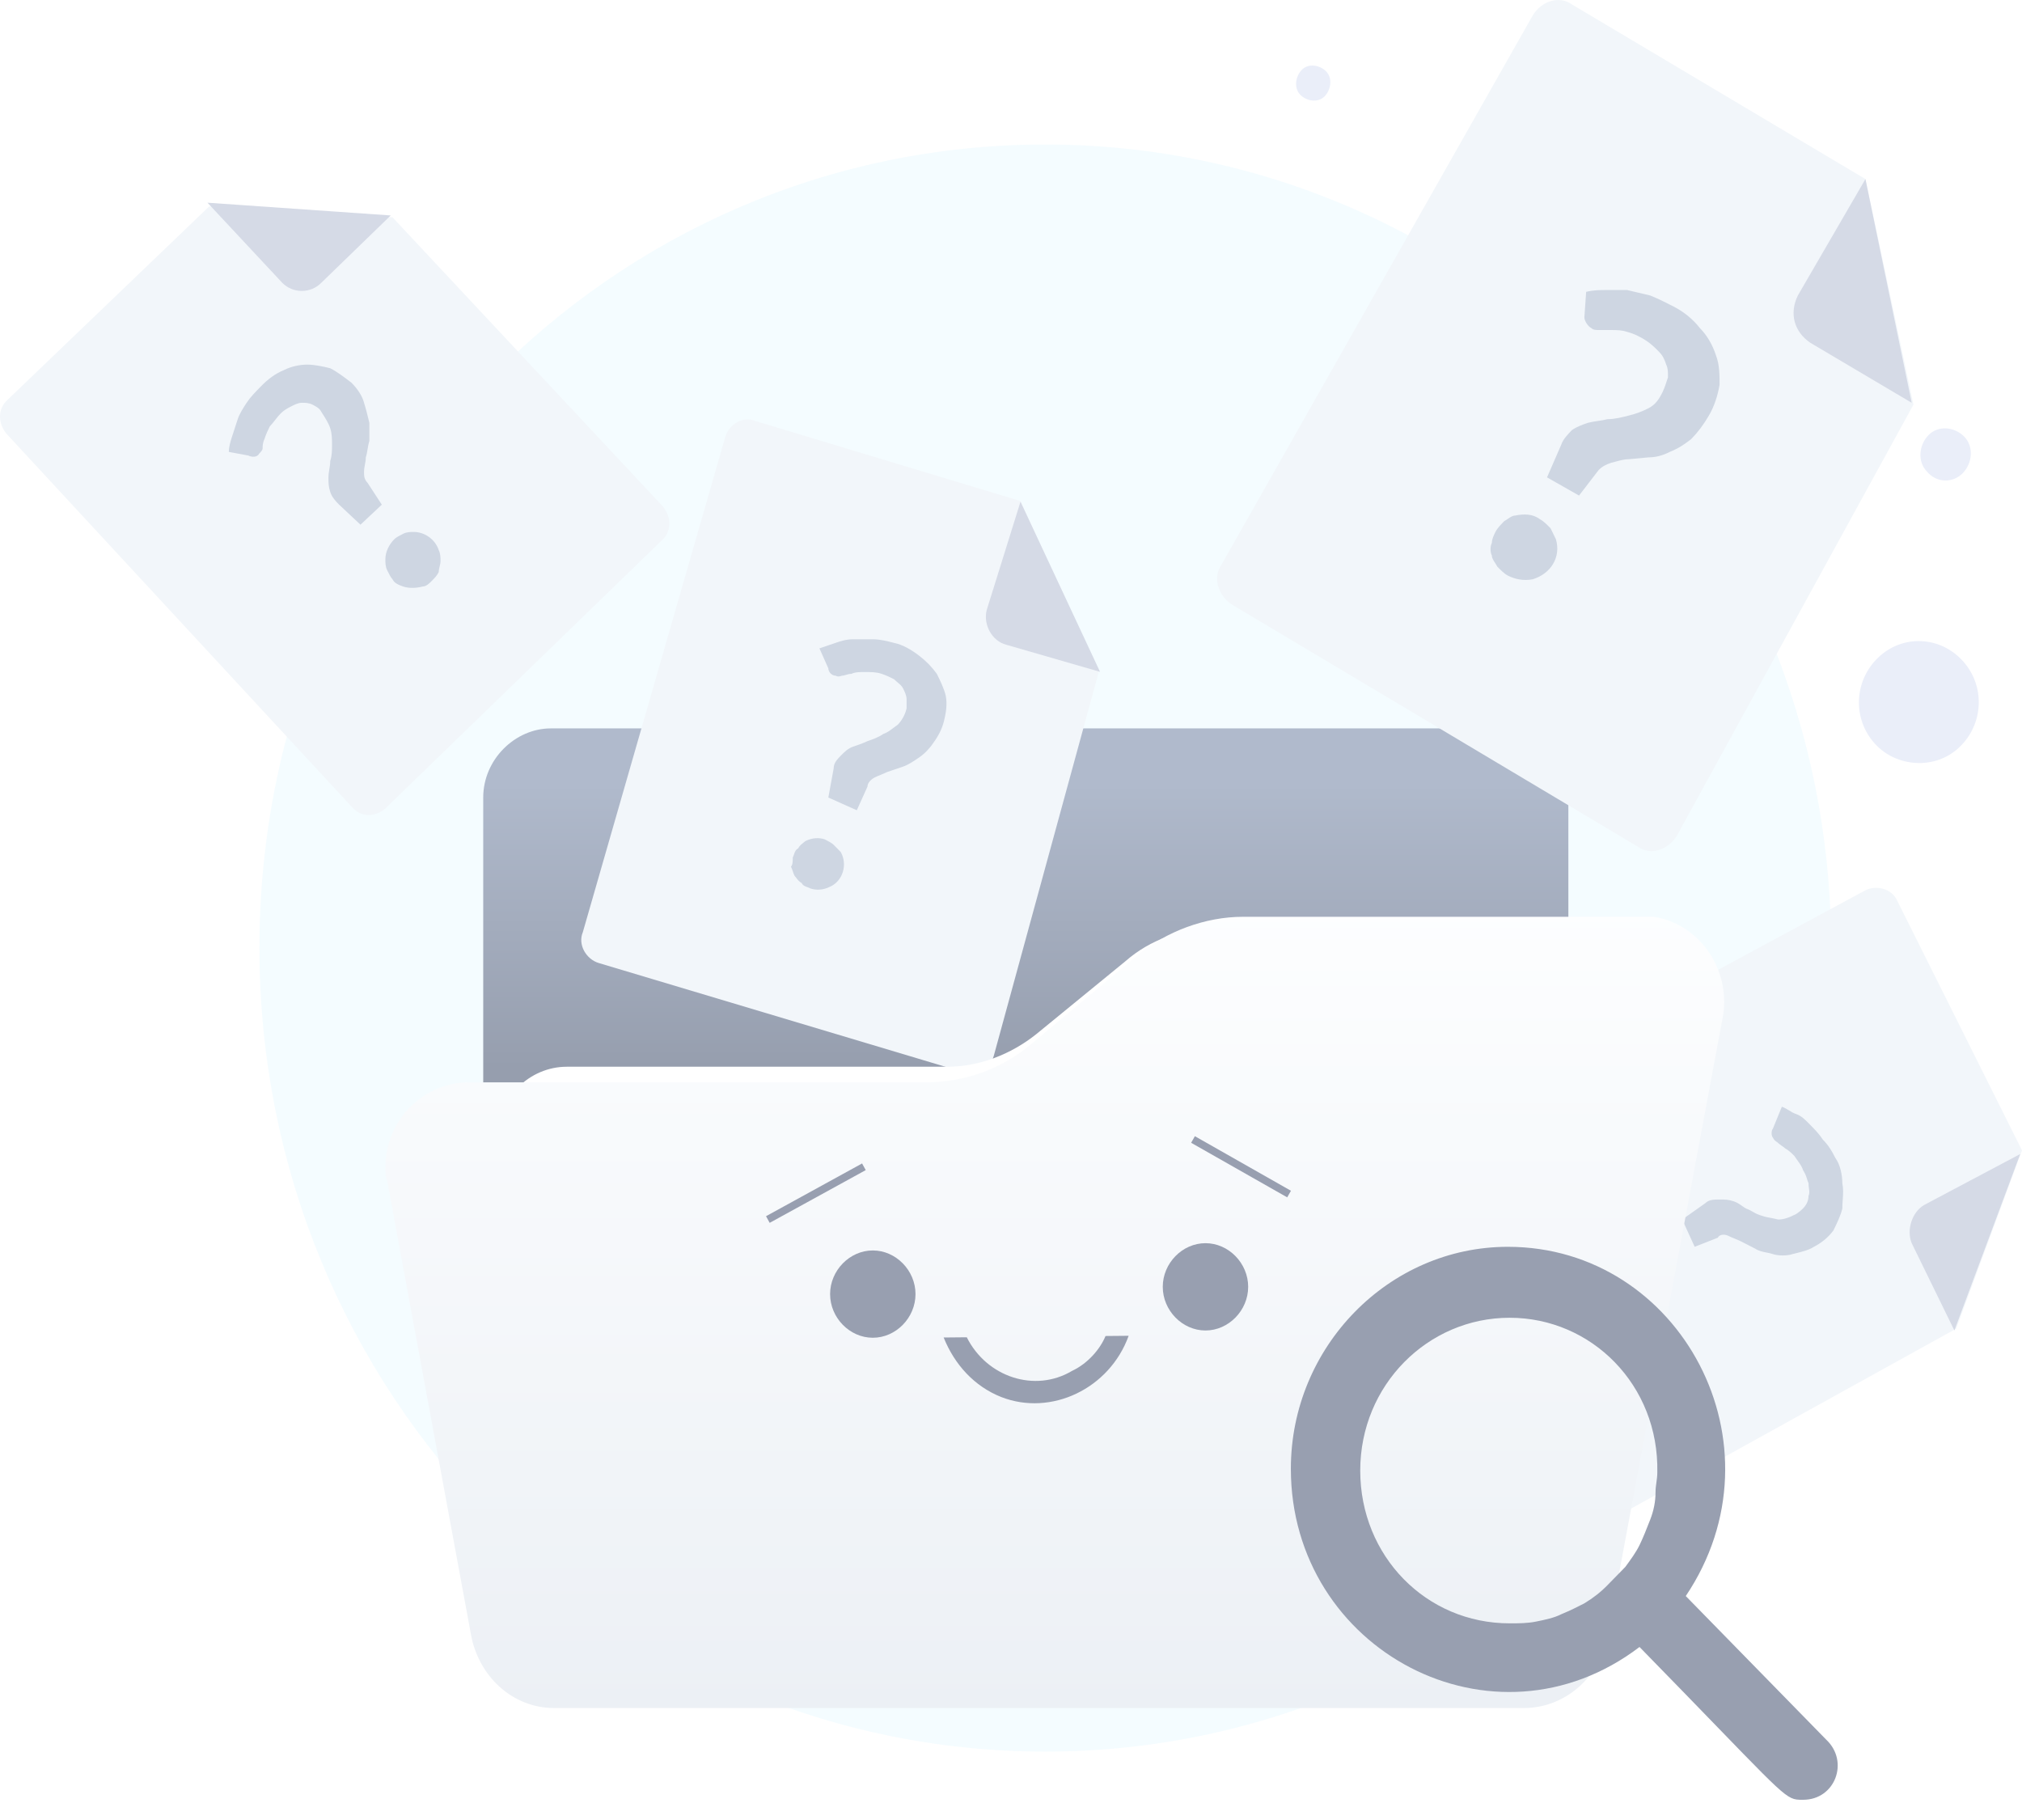 <svg width="400" height="360" viewBox="0 0 400 360" fill="none" xmlns="http://www.w3.org/2000/svg">
<path opacity="0.1" d="M206.784 346.471C292.549 346.471 362.25 275.209 362.25 187.527C362.25 99.845 292.549 28.583 206.784 28.583C120.704 28.583 51.322 99.519 51.322 187.527C51.322 275.209 120.704 346.471 206.784 346.471Z" fill="#8FDFFF"/>
<path d="M108.965 144.079H296.889C303.925 144.079 310.26 150.195 310.26 157.753V279.005C310.26 286.199 304.278 292.676 296.889 292.676H108.965C101.929 292.676 95.594 286.559 95.594 279.005V157.753C95.594 150.195 101.929 144.079 108.965 144.079Z" fill="url(#paint0_linear_28_62)"/>
<path d="M387.622 147.793C392.442 143.195 392.764 135.641 388.267 130.714C383.77 125.79 376.382 125.46 371.562 130.058C366.746 134.656 366.424 142.21 370.921 147.134C375.096 151.731 382.806 152.391 387.622 147.793Z" fill="#EAEEF9"/>
<path d="M388.264 93.606C390.192 91.635 390.514 88.353 388.586 86.382C386.659 84.411 383.448 84.082 381.52 86.052C379.592 88.023 379.27 91.306 381.198 93.277C383.125 95.577 386.339 95.577 388.264 93.606Z" fill="#EAEEF9"/>
<path d="M262.034 19.062C263.317 17.747 263.639 15.449 262.353 14.134C261.07 12.819 258.82 12.493 257.537 13.805C256.251 15.12 255.932 17.417 257.215 18.732C258.501 20.044 260.748 20.373 262.034 19.062Z" fill="#EAEEF9"/>
<path d="M378.532 80.034L331.728 165.307C329.967 168.185 326.45 169.266 323.984 167.465L243.75 119.612C240.932 117.815 239.878 114.216 241.636 111.698L303.221 3.039C304.983 0.161 308.502 -0.919 310.965 0.878L369.03 35.42L378.532 80.034Z" fill="#F2F6FA"/>
<path d="M369.03 35.42L355.659 58.446C353.897 62.044 354.954 65.643 358.122 67.801L378.18 79.674" fill="#D5DAE6"/>
<path fill-rule="evenodd" clip-rule="evenodd" d="M317.652 57.369C316.595 57.369 315.186 57.369 313.78 57.729L313.428 62.765C313.428 63.485 314.133 64.563 314.837 64.923C315.186 65.283 315.891 65.283 316.243 65.283H318.706C319.763 65.283 320.82 65.283 321.873 65.643C323.283 66.003 324.689 66.724 325.746 67.441C326.793 68.154 327.491 68.868 328.189 69.582L328.208 69.602C328.913 70.319 329.265 71.039 329.618 72.12C329.967 72.84 329.967 73.557 329.967 74.638C329.618 75.719 329.265 76.796 328.913 77.516C328.208 78.957 327.504 80.034 326.098 80.755C324.689 81.475 323.635 81.835 322.226 82.192C320.82 82.552 319.411 82.912 318.005 82.912C317.301 83.092 316.685 83.183 316.069 83.272C315.452 83.363 314.836 83.453 314.133 83.633C313.076 83.993 312.022 84.353 310.965 85.074C310.261 85.791 309.204 86.871 308.855 87.952L306.039 94.425L312.371 98.024L316.243 92.988C316.948 92.267 317.652 91.907 318.706 91.547C318.995 91.473 319.269 91.4 319.531 91.329C320.548 91.056 321.386 90.83 322.226 90.83L326.098 90.47C327.504 90.47 328.913 90.11 330.319 89.389C332.081 88.669 333.134 87.952 334.543 86.871C335.949 85.43 337.006 83.993 338.063 82.192C339.117 80.394 339.821 78.237 340.174 76.076C340.174 74.278 340.174 72.12 339.469 70.319C338.768 68.161 337.711 66.364 336.302 64.923C334.896 63.125 333.134 61.684 331.024 60.607C329.618 59.887 328.208 59.166 326.45 58.446C325.746 58.266 324.954 58.087 324.162 57.907C323.37 57.728 322.578 57.549 321.873 57.369H317.652ZM297.591 103.063C296.889 103.78 296.185 104.501 295.832 105.221L295.827 105.231C295.477 105.948 295.128 106.662 295.128 107.379C294.775 108.099 294.775 109.18 295.128 109.897C295.128 110.377 295.441 110.858 295.754 111.338C295.911 111.578 296.067 111.818 296.185 112.058L296.223 112.098C296.915 112.802 297.604 113.502 298.295 113.856C299.704 114.576 301.463 114.936 303.224 114.576C306.741 113.496 308.855 110.257 307.798 106.659C307.445 105.942 307.093 105.221 306.741 104.501C306.039 103.78 305.335 103.063 304.63 102.703C303.224 101.623 301.463 101.623 299.704 101.983C299.235 101.983 298.765 102.303 298.295 102.623C298.06 102.783 297.825 102.943 297.591 103.063Z" fill="#CED6E2"/>
<path d="M77.646 42.978L131.137 100.185C132.895 102.343 132.895 105.221 130.785 107.019L76.237 159.911C74.126 161.708 71.311 161.708 69.549 159.551L1.278 85.791C-0.481 83.633 -0.481 80.755 1.63 78.957L41.398 40.816L77.646 42.978Z" fill="#F2F6FA"/>
<path d="M41.045 40.096L55.826 55.928C57.936 58.086 61.456 58.086 63.57 55.928L77.293 42.617" fill="#D5DAE6"/>
<path fill-rule="evenodd" clip-rule="evenodd" d="M45.961 86.181C45.615 87.252 45.27 88.322 45.27 89.389L49.139 90.11C49.843 90.47 50.9 90.47 51.252 89.75C51.605 89.389 51.954 89.029 51.954 88.669C51.954 88.312 51.954 87.592 52.306 86.871C52.655 85.801 53.004 85.087 53.353 84.373L53.363 84.353C53.715 83.993 54.067 83.544 54.418 83.094C54.77 82.645 55.121 82.195 55.474 81.835C56.175 81.118 56.876 80.758 57.574 80.4L57.584 80.394C58.289 80.034 58.993 79.674 59.698 79.674C60.403 79.674 61.104 79.674 61.808 80.034C62.513 80.394 63.218 80.755 63.567 81.475L63.58 81.495C64.28 82.569 64.978 83.64 65.328 84.713C65.68 85.791 65.68 86.871 65.68 87.952C65.68 89.029 65.68 90.11 65.328 91.19C65.328 91.728 65.24 92.268 65.152 92.807C65.064 93.347 64.976 93.888 64.976 94.429C64.976 95.506 64.976 96.226 65.328 97.307C65.679 98.379 66.379 99.098 67.076 99.815L67.086 99.825L71.311 103.784L75.532 99.825L72.717 95.506C72.015 94.786 72.015 94.069 72.015 93.348C72.015 92.808 72.103 92.359 72.19 91.909C72.277 91.46 72.364 91.01 72.364 90.47C72.541 89.93 72.629 89.39 72.717 88.851C72.805 88.311 72.893 87.772 73.069 87.231V83.633L73.059 83.591C72.71 82.168 72.361 80.744 72.015 79.674C71.663 78.237 70.606 76.796 69.549 75.719C68.143 74.638 66.734 73.558 65.328 72.841C63.919 72.48 62.161 72.12 60.752 72.12C59.346 72.12 57.584 72.48 56.178 73.201C54.42 73.918 53.011 74.998 51.601 76.439C50.548 77.516 49.491 78.597 48.786 79.674L48.766 79.705C48.072 80.775 47.377 81.845 47.028 82.912L47.027 82.915C46.675 83.995 46.323 85.074 45.971 86.151L45.961 86.181ZM76.599 112.799C76.948 113.509 77.297 114.219 77.646 114.576C77.998 115.297 78.699 115.657 79.756 116.014C80.813 116.374 82.219 116.374 83.628 116.014C84.33 116.014 85.034 115.297 85.387 114.936C86.091 114.216 86.444 113.856 86.796 113.135C86.796 112.777 86.883 112.418 86.97 112.059C87.057 111.699 87.145 111.338 87.145 110.978C87.145 110.257 87.145 109.54 86.796 108.82C86.091 106.662 83.981 105.221 81.867 105.221C81.166 105.221 80.461 105.221 79.756 105.581C79.052 105.942 78.347 106.302 77.998 106.662C76.941 107.739 76.237 109.18 76.237 110.617C76.237 111.338 76.237 112.058 76.589 112.779L76.599 112.799Z" fill="#CED6E2"/>
<path d="M217.357 132.926L196.594 208.844C195.889 211.362 193.074 213.159 190.611 212.082L118.468 190.494C116.005 189.774 114.243 186.895 115.3 184.377L143.452 86.511C144.156 83.993 146.971 82.195 149.434 83.273L201.872 99.105L217.357 132.926Z" fill="#F2F6FA"/>
<path d="M201.879 99.237L195.185 120.693C194.48 123.571 196.242 126.809 199.057 127.53L217.616 132.892" fill="#D5DAE6"/>
<path fill-rule="evenodd" clip-rule="evenodd" d="M165.271 127.17C164.218 127.53 163.161 127.89 162.104 128.247L163.865 132.206C163.865 132.926 164.567 133.647 165.271 133.647C165.762 133.898 166.082 133.799 166.351 133.716C166.467 133.68 166.574 133.647 166.68 133.647C166.826 133.647 167.032 133.585 167.273 133.512C167.614 133.41 168.026 133.286 168.439 133.286C169.143 132.926 170.197 132.926 170.902 132.926C172.311 132.926 173.364 132.926 174.421 133.286C175.449 133.637 176.141 133.987 176.826 134.334L176.884 134.364C177.134 134.619 177.383 134.829 177.617 135.026C178.044 135.384 178.418 135.699 178.646 136.165C178.998 136.885 179.347 137.602 179.347 138.322V140.12C178.998 141.561 178.293 142.641 177.589 143.358C177.272 143.574 176.987 143.79 176.715 143.997C176.079 144.478 175.514 144.907 174.774 145.159C173.723 145.875 172.676 146.232 171.626 146.59L171.606 146.597C170.902 146.957 169.848 147.317 168.791 147.677C167.744 148.034 167.046 148.745 166.348 149.455L166.328 149.475C165.624 150.196 164.919 150.916 164.919 151.997L163.865 157.753L169.496 160.271L171.606 155.592C171.606 154.875 172.311 154.154 173.015 153.794C173.368 153.613 173.81 153.432 174.252 153.251C174.69 153.072 175.128 152.893 175.478 152.714L178.646 151.636C179.699 151.276 180.756 150.556 181.813 149.835L181.813 149.835C182.867 149.118 183.924 148.038 184.628 146.957C185.682 145.52 186.387 144.079 186.739 142.641C187.091 141.201 187.443 139.403 187.091 137.602C186.739 136.165 186.034 134.724 185.33 133.286C184.276 131.846 183.219 130.768 181.813 129.688C180.404 128.607 178.646 127.53 176.884 127.17C175.478 126.81 174.069 126.449 172.663 126.449H168.791C167.385 126.449 166.333 126.808 165.279 127.167L165.271 127.17ZM157.075 168.991C157.005 169.196 156.931 169.411 156.826 169.626C156.826 170.346 156.826 171.063 156.474 171.424C156.65 171.784 156.738 172.054 156.826 172.324C156.914 172.594 157.002 172.864 157.178 173.225C157.286 173.334 157.394 173.477 157.512 173.634C157.779 173.989 158.097 174.412 158.584 174.662C158.831 175.167 159.252 175.318 159.724 175.488C159.925 175.56 160.135 175.635 160.346 175.743C161.399 176.103 162.808 176.103 164.218 175.382C166.681 174.302 167.734 171.063 166.328 168.545C165.976 168.185 165.271 167.465 164.919 167.108C164.567 166.748 163.865 166.388 163.161 166.027C162.104 165.667 160.698 165.667 159.289 166.388C159.182 166.497 159.043 166.606 158.892 166.725C158.543 166.999 158.128 167.325 157.883 167.825C157.388 168.078 157.241 168.508 157.075 168.991Z" fill="#CED6E2"/>
<path d="M386.978 262.813L318.706 300.59C316.596 301.67 313.428 300.95 312.371 298.432L278.237 230.432C277.18 228.271 277.885 225.032 280.347 223.955L369.03 176.099C371.144 175.022 374.311 175.743 375.365 178.261L400 227.55L386.978 262.813Z" fill="#F2F6FA"/>
<path d="M399.647 228.271L380.643 238.346C378.18 239.787 377.126 243.382 378.18 245.904L386.625 263.173" fill="#D5DAE6"/>
<path fill-rule="evenodd" clip-rule="evenodd" d="M353.899 219.636C353.459 219.366 353.019 219.096 352.491 218.916L350.729 223.235C350.38 223.595 350.38 224.676 350.729 225.033C350.964 225.513 351.199 225.673 351.434 225.833C351.552 225.913 351.669 225.993 351.786 226.113C351.963 226.293 352.227 226.473 352.491 226.653C352.755 226.834 353.019 227.014 353.196 227.194C353.897 227.554 354.602 228.271 354.954 228.631C355.164 228.953 355.374 229.243 355.575 229.521C356.047 230.173 356.467 230.753 356.712 231.509C357.154 232.187 357.319 232.723 357.467 233.205C357.555 233.492 357.638 233.76 357.769 234.027C357.769 234.419 357.815 234.764 357.858 235.078C357.932 235.63 357.994 236.09 357.769 236.549C357.769 238.346 356.363 239.427 355.306 240.144C353.897 240.864 352.843 241.225 351.786 241.225C351.169 241.066 350.687 240.978 350.251 240.898C349.694 240.795 349.212 240.706 348.619 240.504C347.81 240.297 347.233 239.972 346.688 239.664C346.286 239.437 345.9 239.22 345.451 239.067C345.189 238.933 344.927 238.748 344.646 238.551C344.175 238.22 343.652 237.852 342.989 237.626C341.932 237.266 341.23 237.266 340.173 237.266C339.117 237.266 338.063 237.266 337.358 237.986L332.785 241.225L335.248 246.621L339.821 244.823C340.173 244.103 341.23 244.103 341.932 244.463C342.284 244.643 342.724 244.823 343.165 245.003C343.605 245.183 344.046 245.364 344.398 245.544L347.213 246.981C347.895 247.447 348.726 247.612 349.514 247.768C349.942 247.852 350.358 247.935 350.729 248.062C351.786 248.422 353.548 248.422 354.602 248.062C354.798 248.012 355 247.961 355.207 247.91C356.487 247.594 357.916 247.241 358.826 246.621C360.232 245.904 361.641 244.823 362.695 243.382C363.399 241.945 364.104 240.504 364.456 239.067C364.456 238.452 364.497 237.88 364.537 237.322C364.615 236.243 364.688 235.214 364.456 234.027C364.456 232.59 364.104 230.432 363.047 228.991C362.346 227.554 361.641 226.473 360.584 225.393C359.88 224.316 359.178 223.595 358.121 222.514L358.097 222.489C357.053 221.426 356.355 220.714 355.306 220.357C354.778 220.177 354.338 219.906 353.899 219.636ZM320.059 243.584C319.966 243.635 319.868 243.689 319.763 243.743C319.547 244.185 319.065 244.355 318.645 244.505C318.38 244.599 318.14 244.684 318.005 244.823C318.005 245.352 317.815 245.686 317.575 246.11C317.488 246.264 317.394 246.43 317.3 246.621C317.3 246.722 317.272 246.852 317.24 247.001C317.158 247.386 317.047 247.904 317.3 248.422C317.3 249.139 317.3 249.859 317.652 250.58C318.005 251.66 319.058 252.737 320.467 253.098H322.226C322.93 253.098 323.635 253.098 324.336 252.737C325.393 252.377 326.45 250.94 326.802 249.859V248.062C326.802 247.341 326.802 246.621 326.45 245.904C326.098 244.823 325.041 243.743 323.635 243.382C323.536 243.382 323.409 243.354 323.263 243.321C322.887 243.237 322.38 243.123 321.873 243.382C320.977 243.076 320.588 243.291 320.059 243.584Z" fill="#CED6E2"/>
<path d="M313.78 222.154V281.88C313.78 289.437 307.445 295.914 300.057 295.914H106.854C99.463 295.914 93.131 289.437 93.131 281.88V217.118" stroke="#1676EE" stroke-width="3" stroke-linecap="round" stroke-linejoin="round"/>
<path d="M306.388 183.657H240.23C233.896 183.657 227.561 185.815 222.635 190.134L205.039 204.525C200.11 208.484 193.775 211.002 187.444 211.002H112.132C104.744 211.002 98.409 217.118 98.409 225.032C98.409 225.753 98.409 226.473 98.761 227.194L112.485 300.95C113.542 307.787 119.524 313.183 126.208 313.183H287.035C294.074 313.183 299.704 308.147 300.758 301.31L320.115 199.849C321.169 192.291 316.243 185.094 308.502 184.017C307.798 183.657 307.093 183.657 306.388 183.657Z" fill="white"/>
<g filter="url(#filter0_d_28_62)">
<path d="M324.688 170.343H245.861C238.469 170.343 230.728 173.225 225.098 177.9L203.982 195.53C198 200.569 190.611 203.087 183.219 203.087H92.778C83.981 203.087 76.237 210.281 76.237 219.996C76.237 220.717 76.237 221.794 76.589 222.514L93.131 312.106C94.537 320.381 101.224 326.857 109.669 326.857H301.463C309.556 326.857 316.595 320.741 318.005 312.466L340.878 189.773C342.284 180.779 336.301 171.784 327.155 170.343C326.45 170.343 325.393 170.343 324.688 170.343Z" fill="url(#paint1_linear_28_62)"/>
</g>
<path d="M172.663 264.61C177.237 264.61 181.109 260.655 181.109 255.976C181.109 251.3 177.237 247.341 172.663 247.341C168.086 247.341 164.214 251.3 164.214 255.976C164.214 260.655 168.086 264.61 172.663 264.61Z" fill="#989FB0"/>
<path d="M238.469 263.173C243.046 263.173 246.918 259.214 246.918 254.538C246.918 249.859 243.046 245.904 238.469 245.904C233.896 245.904 230.023 249.859 230.023 254.538C230.023 259.214 233.896 263.173 238.469 263.173Z" fill="#989FB0"/>
<path d="M186.679 264.56L191.252 264.517C195.197 272.396 204.726 275.546 212.078 271.163C215.232 269.693 217.668 266.792 218.702 264.264L223.275 264.222C219.499 274.693 207.936 280.196 198.049 276.328C192.748 274.219 188.839 269.936 186.679 264.56Z" fill="#989FB0"/>
<path fill-rule="evenodd" clip-rule="evenodd" d="M355.391 355.949C355.796 356.006 356.209 356 356.712 356C363.047 356 365.862 348.446 361.289 344.127L333.486 315.701C353.545 285.839 332.433 246.621 298.295 246.621C274.717 246.621 255.363 266.411 255.363 290.518C255.363 326.497 295.48 347.725 324.336 325.777C350.361 352.385 352.68 355.571 355.391 355.949ZM269.087 290.878C269.087 273.966 282.458 260.655 298.648 260.655C314.834 260.655 328.209 273.966 327.856 291.238C327.856 291.957 327.768 292.586 327.68 293.216C327.592 293.845 327.504 294.475 327.504 295.194C327.504 296.995 327.152 298.792 326.45 300.59C325.746 302.391 325.041 304.189 324.337 305.629C323.635 307.067 322.578 308.508 321.521 309.945C320.468 311.026 319.059 312.466 318.002 313.544C316.596 314.984 315.186 316.062 313.428 317.142C312.019 317.863 310.613 318.58 308.855 319.3C307.446 320.02 305.687 320.381 303.926 320.741C302.168 321.101 300.406 321.101 298.648 321.101C282.109 321.101 269.087 307.787 269.087 290.878Z" fill="#989FB0"/>
<path d="M151.9 241.225L170.902 230.792" stroke="#989FB0" stroke-width="1.5"/>
<path d="M255.011 236.188L236.006 225.393" stroke="#989FB0" stroke-width="1.5"/>
<defs>
<filter id="filter0_d_28_62" x="54.237" y="159.343" width="308.846" height="200.514" filterUnits="userSpaceOnUse" color-interpolation-filters="sRGB">
<feFlood flood-opacity="0" result="BackgroundImageFix"/>
<feColorMatrix in="SourceAlpha" type="matrix" values="0 0 0 0 0 0 0 0 0 0 0 0 0 0 0 0 0 0 127 0" result="hardAlpha"/>
<feOffset dy="11"/>
<feGaussianBlur stdDeviation="11"/>
<feColorMatrix type="matrix" values="0 0 0 0 0.396 0 0 0 0 0.478 0 0 0 0 0.576 0 0 0 0.27 0"/>
<feBlend mode="normal" in2="BackgroundImageFix" result="effect1_dropShadow_28_62"/>
<feBlend mode="normal" in="SourceGraphic" in2="effect1_dropShadow_28_62" result="shape"/>
</filter>
<linearGradient id="paint0_linear_28_62" x1="162.356" y1="155.004" x2="162.356" y2="211.175" gradientUnits="userSpaceOnUse">
<stop stop-color="#B0BACC"/>
<stop offset="1" stop-color="#969EAE"/>
</linearGradient>
<linearGradient id="paint1_linear_28_62" x1="71.661" y1="166.717" x2="71.661" y2="328.541" gradientUnits="userSpaceOnUse">
<stop stop-color="#FDFEFF"/>
<stop offset="0.996" stop-color="#ECF0F5"/>
</linearGradient>
</defs>
</svg>
